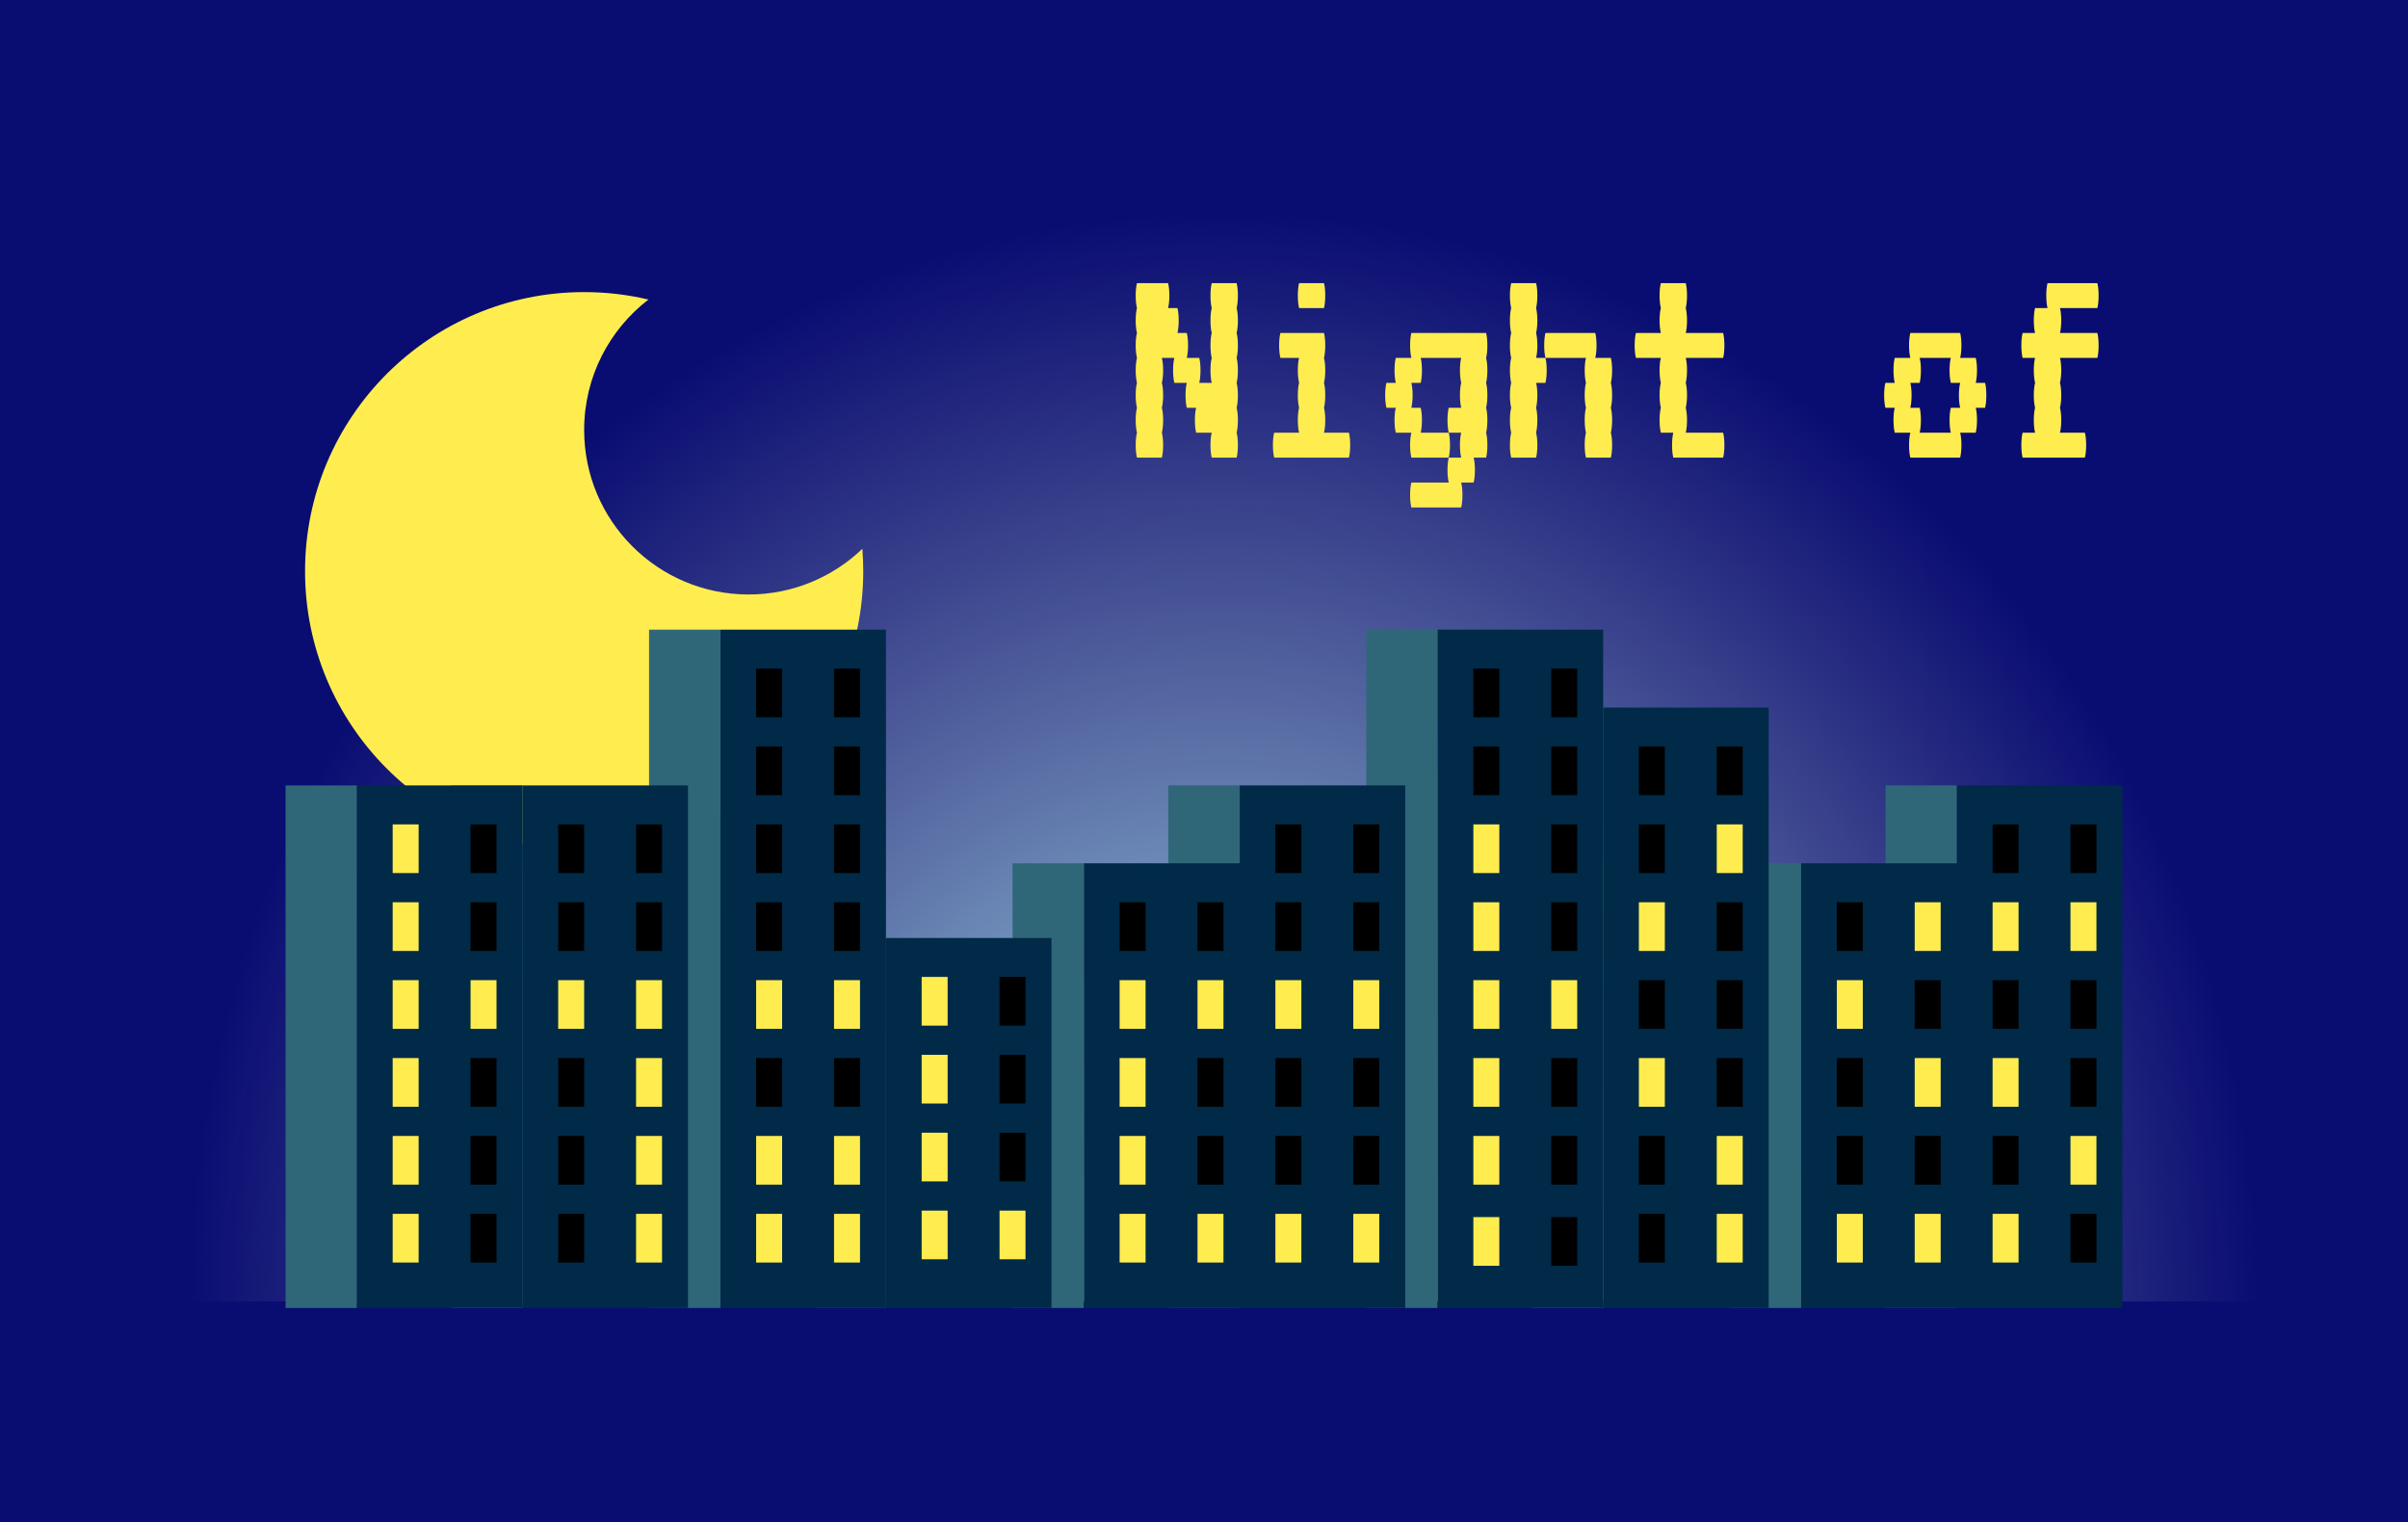 <svg width="742" height="469" viewBox="0 0 742 469" fill="none" xmlns="http://www.w3.org/2000/svg">
<g clip-path="url(#clip0)">
<rect width="742" height="469" fill="#090D72"/>
<rect x="50" y="24" width="654" height="377" fill="url(#paint0_radial)"/>
<path fill-rule="evenodd" clip-rule="evenodd" d="M265.727 169.093C256.624 177.811 244.277 183.167 230.679 183.167C202.69 183.167 180 160.477 180 132.488C180 116.116 187.763 101.558 199.81 92.293C193.45 90.793 186.818 90 180 90C132.504 90 94 128.504 94 176C94 223.496 132.504 262 180 262C227.496 262 266 223.496 266 176C266 173.675 265.908 171.372 265.727 169.093Z" fill="#FFED50"/>
<path d="M381.06 94.92C381.316 95.944 381.444 97.224 381.444 98.76C381.444 100.232 381.316 101.512 381.06 102.6C381.316 103.624 381.444 104.904 381.444 106.44C381.444 107.912 381.316 109.192 381.06 110.28C381.316 111.304 381.444 112.584 381.444 114.12C381.444 115.592 381.316 116.872 381.06 117.96C381.316 118.984 381.444 120.264 381.444 121.8C381.444 123.272 381.316 124.552 381.06 125.64C381.316 126.664 381.444 127.944 381.444 129.48C381.444 130.952 381.316 132.232 381.06 133.32C381.316 134.344 381.444 135.624 381.444 137.16C381.444 138.632 381.316 139.912 381.06 141H373.38C373.124 139.912 372.996 138.632 372.996 137.16C372.996 135.624 373.124 134.344 373.38 133.32H368.58C368.324 132.232 368.196 130.952 368.196 129.48C368.196 127.944 368.324 126.664 368.58 125.64H365.7C365.444 124.552 365.316 123.272 365.316 121.8C365.316 120.264 365.444 118.984 365.7 117.96H361.86C361.604 116.872 361.476 115.592 361.476 114.12C361.476 112.584 361.604 111.304 361.86 110.28H358.02C358.276 111.304 358.404 112.584 358.404 114.12C358.404 115.592 358.276 116.872 358.02 117.96C358.276 118.984 358.404 120.264 358.404 121.8C358.404 123.272 358.276 124.552 358.02 125.64C358.276 126.664 358.404 127.944 358.404 129.48C358.404 130.952 358.276 132.232 358.02 133.32C358.276 134.344 358.404 135.624 358.404 137.16C358.404 138.632 358.276 139.912 358.02 141H350.34C350.084 139.912 349.956 138.632 349.956 137.16C349.956 135.624 350.084 134.344 350.34 133.32C350.084 132.232 349.956 130.952 349.956 129.48C349.956 127.944 350.084 126.664 350.34 125.64C350.084 124.552 349.956 123.272 349.956 121.8C349.956 120.264 350.084 118.984 350.34 117.96C350.084 116.872 349.956 115.592 349.956 114.12C349.956 112.584 350.084 111.304 350.34 110.28C350.084 109.192 349.956 107.912 349.956 106.44C349.956 104.904 350.084 103.624 350.34 102.6C350.084 101.512 349.956 100.232 349.956 98.76C349.956 97.224 350.084 95.944 350.34 94.92C350.084 93.832 349.956 92.552 349.956 91.08C349.956 89.544 350.084 88.264 350.34 87.24H359.94C360.196 88.264 360.324 89.544 360.324 91.08C360.324 92.552 360.196 93.832 359.94 94.92H362.82C363.076 95.944 363.204 97.224 363.204 98.76C363.204 100.232 363.076 101.512 362.82 102.6H365.7C365.956 103.624 366.084 104.904 366.084 106.44C366.084 107.912 365.956 109.192 365.7 110.28H369.54C369.796 111.304 369.924 112.584 369.924 114.12C369.924 115.592 369.796 116.872 369.54 117.96H373.38C373.124 116.872 372.996 115.592 372.996 114.12C372.996 112.584 373.124 111.304 373.38 110.28C373.124 109.192 372.996 107.912 372.996 106.44C372.996 104.904 373.124 103.624 373.38 102.6C373.124 101.512 372.996 100.232 372.996 98.76C372.996 97.224 373.124 95.944 373.38 94.92C373.124 93.832 372.996 92.552 372.996 91.08C372.996 89.544 373.124 88.264 373.38 87.24H381.06C381.316 88.264 381.444 89.544 381.444 91.08C381.444 92.552 381.316 93.832 381.06 94.92ZM400.298 94.92C400.042 93.832 399.914 92.552 399.914 91.08C399.914 89.544 400.042 88.264 400.298 87.24H407.978C408.234 88.264 408.362 89.544 408.362 91.08C408.362 92.552 408.234 93.832 407.978 94.92H400.298ZM415.658 133.32C415.914 134.344 416.042 135.624 416.042 137.16C416.042 138.632 415.914 139.912 415.658 141H392.618C392.362 139.912 392.234 138.632 392.234 137.16C392.234 135.624 392.362 134.344 392.618 133.32H400.298C400.042 132.232 399.914 130.952 399.914 129.48C399.914 127.944 400.042 126.664 400.298 125.64C400.042 124.552 399.914 123.272 399.914 121.8C399.914 120.264 400.042 118.984 400.298 117.96C400.042 116.872 399.914 115.592 399.914 114.12C399.914 112.584 400.042 111.304 400.298 110.28H394.538C394.282 109.192 394.154 107.912 394.154 106.44C394.154 104.904 394.282 103.624 394.538 102.6H407.978C408.234 103.624 408.362 104.904 408.362 106.44C408.362 107.912 408.234 109.192 407.978 110.28C408.234 111.304 408.362 112.584 408.362 114.12C408.362 115.592 408.234 116.872 407.978 117.96C408.234 118.984 408.362 120.264 408.362 121.8C408.362 123.272 408.234 124.552 407.978 125.64C408.234 126.664 408.362 127.944 408.362 129.48C408.362 130.952 408.234 132.232 407.978 133.32H415.658ZM457.935 110.28C458.191 111.304 458.319 112.584 458.319 114.12C458.319 115.592 458.191 116.872 457.935 117.96C458.191 118.984 458.319 120.264 458.319 121.8C458.319 123.272 458.191 124.552 457.935 125.64C458.191 126.664 458.319 127.944 458.319 129.48C458.319 130.952 458.191 132.232 457.935 133.32C458.191 134.344 458.319 135.624 458.319 137.16C458.319 138.632 458.191 139.912 457.935 141H454.095C454.351 142.024 454.479 143.304 454.479 144.84C454.479 146.312 454.351 147.592 454.095 148.68H450.255C450.511 149.704 450.639 150.984 450.639 152.52C450.639 153.992 450.511 155.272 450.255 156.36H434.895C434.639 155.272 434.511 153.992 434.511 152.52C434.511 150.984 434.639 149.704 434.895 148.68H446.415C446.159 147.592 446.031 146.312 446.031 144.84C446.031 143.304 446.159 142.024 446.415 141H450.255C449.999 139.912 449.871 138.632 449.871 137.16C449.871 135.624 449.999 134.344 450.255 133.32H446.415C446.159 132.232 446.031 130.952 446.031 129.48C446.031 127.944 446.159 126.664 446.415 125.64H450.255C449.999 124.552 449.871 123.272 449.871 121.8C449.871 120.264 449.999 118.984 450.255 117.96C449.999 116.872 449.871 115.592 449.871 114.12C449.871 112.584 449.999 111.304 450.255 110.28H437.775C438.031 111.304 438.159 112.584 438.159 114.12C438.159 115.592 438.031 116.872 437.775 117.96H434.895C435.151 118.984 435.279 120.264 435.279 121.8C435.279 123.272 435.151 124.552 434.895 125.64H437.775C438.031 126.664 438.159 127.944 438.159 129.48C438.159 130.952 438.031 132.232 437.775 133.32H446.415C446.671 134.344 446.799 135.624 446.799 137.16C446.799 138.632 446.671 139.912 446.415 141H434.895C434.639 139.912 434.511 138.632 434.511 137.16C434.511 135.624 434.639 134.344 434.895 133.32H430.095C429.839 132.232 429.711 130.952 429.711 129.48C429.711 127.944 429.839 126.664 430.095 125.64H427.215C426.959 124.552 426.831 123.272 426.831 121.8C426.831 120.264 426.959 118.984 427.215 117.96H430.095C429.839 116.872 429.711 115.592 429.711 114.12C429.711 112.584 429.839 111.304 430.095 110.28H434.895C434.639 109.192 434.511 107.912 434.511 106.44C434.511 104.904 434.639 103.624 434.895 102.6H457.935C458.191 103.624 458.319 104.904 458.319 106.44C458.319 107.912 458.191 109.192 457.935 110.28ZM473.717 106.44C473.717 107.912 473.589 109.192 473.333 110.28H476.213C476.469 111.304 476.597 112.584 476.597 114.12C476.597 115.592 476.469 116.872 476.213 117.96H473.333C473.589 118.984 473.717 120.264 473.717 121.8C473.717 123.272 473.589 124.552 473.333 125.64C473.589 126.664 473.717 127.944 473.717 129.48C473.717 130.952 473.589 132.232 473.333 133.32C473.589 134.344 473.717 135.624 473.717 137.16C473.717 138.632 473.589 139.912 473.333 141H465.653C465.397 139.912 465.269 138.632 465.269 137.16C465.269 135.624 465.397 134.344 465.653 133.32C465.397 132.232 465.269 130.952 465.269 129.48C465.269 127.944 465.397 126.664 465.653 125.64C465.397 124.552 465.269 123.272 465.269 121.8C465.269 120.264 465.397 118.984 465.653 117.96C465.397 116.872 465.269 115.592 465.269 114.12C465.269 112.584 465.397 111.304 465.653 110.28C465.397 109.192 465.269 107.912 465.269 106.44C465.269 104.904 465.397 103.624 465.653 102.6C465.397 101.512 465.269 100.232 465.269 98.76C465.269 97.224 465.397 95.944 465.653 94.92C465.397 93.832 465.269 92.552 465.269 91.08C465.269 89.544 465.397 88.264 465.653 87.24H473.333C473.589 88.264 473.717 89.544 473.717 91.08C473.717 92.552 473.589 93.832 473.333 94.92C473.589 95.944 473.717 97.224 473.717 98.76C473.717 100.232 473.589 101.512 473.333 102.6C473.589 103.624 473.717 104.904 473.717 106.44ZM496.373 117.96C496.629 118.984 496.757 120.264 496.757 121.8C496.757 123.272 496.629 124.552 496.373 125.64C496.629 126.664 496.757 127.944 496.757 129.48C496.757 130.952 496.629 132.232 496.373 133.32C496.629 134.344 496.757 135.624 496.757 137.16C496.757 138.632 496.629 139.912 496.373 141H488.693C488.437 139.912 488.309 138.632 488.309 137.16C488.309 135.624 488.437 134.344 488.693 133.32C488.437 132.232 488.309 130.952 488.309 129.48C488.309 127.944 488.437 126.664 488.693 125.64C488.437 124.552 488.309 123.272 488.309 121.8C488.309 120.264 488.437 118.984 488.693 117.96C488.437 116.872 488.309 115.592 488.309 114.12C488.309 112.584 488.437 111.304 488.693 110.28H476.213C475.957 109.192 475.829 107.912 475.829 106.44C475.829 104.904 475.957 103.624 476.213 102.6H491.573C491.829 103.624 491.957 104.904 491.957 106.44C491.957 107.912 491.829 109.192 491.573 110.28H496.373C496.629 111.304 496.757 112.584 496.757 114.12C496.757 115.592 496.629 116.872 496.373 117.96ZM530.97 133.32C531.226 134.344 531.354 135.624 531.354 137.16C531.354 138.632 531.226 139.912 530.97 141H515.61C515.354 139.912 515.226 138.632 515.226 137.16C515.226 135.624 515.354 134.344 515.61 133.32H511.77C511.514 132.232 511.386 130.952 511.386 129.48C511.386 127.944 511.514 126.664 511.77 125.64C511.514 124.552 511.386 123.272 511.386 121.8C511.386 120.264 511.514 118.984 511.77 117.96C511.514 116.872 511.386 115.592 511.386 114.12C511.386 112.584 511.514 111.304 511.77 110.28H504.09C503.834 109.192 503.706 107.912 503.706 106.44C503.706 104.904 503.834 103.624 504.09 102.6H511.77C511.514 101.512 511.386 100.232 511.386 98.76C511.386 97.224 511.514 95.944 511.77 94.92C511.514 93.832 511.386 92.552 511.386 91.08C511.386 89.544 511.514 88.264 511.77 87.24H519.45C519.706 88.264 519.834 89.544 519.834 91.08C519.834 92.552 519.706 93.832 519.45 94.92C519.706 95.944 519.834 97.224 519.834 98.76C519.834 100.232 519.706 101.512 519.45 102.6H530.97C531.226 103.624 531.354 104.904 531.354 106.44C531.354 107.912 531.226 109.192 530.97 110.28H519.45C519.706 111.304 519.834 112.584 519.834 114.12C519.834 115.592 519.706 116.872 519.45 117.96C519.706 118.984 519.834 120.264 519.834 121.8C519.834 123.272 519.706 124.552 519.45 125.64C519.706 126.664 519.834 127.944 519.834 129.48C519.834 130.952 519.706 132.232 519.45 133.32H530.97ZM612.069 121.8C612.069 123.272 611.941 124.552 611.685 125.64H608.805C609.061 126.664 609.189 127.944 609.189 129.48C609.189 130.952 609.061 132.232 608.805 133.32H604.005C604.261 134.344 604.389 135.624 604.389 137.16C604.389 138.632 604.261 139.912 604.005 141H588.645C588.389 139.912 588.261 138.632 588.261 137.16C588.261 135.624 588.389 134.344 588.645 133.32H583.845C583.589 132.232 583.461 130.952 583.461 129.48C583.461 127.944 583.589 126.664 583.845 125.64H580.965C580.709 124.552 580.581 123.272 580.581 121.8C580.581 120.264 580.709 118.984 580.965 117.96H583.845C583.589 116.872 583.461 115.592 583.461 114.12C583.461 112.584 583.589 111.304 583.845 110.28H588.645C588.389 109.192 588.261 107.912 588.261 106.44C588.261 104.904 588.389 103.624 588.645 102.6H604.005C604.261 103.624 604.389 104.904 604.389 106.44C604.389 107.912 604.261 109.192 604.005 110.28H608.805C609.061 111.304 609.189 112.584 609.189 114.12C609.189 115.592 609.061 116.872 608.805 117.96H611.685C611.941 118.984 612.069 120.264 612.069 121.8ZM604.005 125.64C603.749 124.552 603.621 123.272 603.621 121.8C603.621 120.264 603.749 118.984 604.005 117.96H601.125C600.869 116.872 600.741 115.592 600.741 114.12C600.741 112.584 600.869 111.304 601.125 110.28H591.525C591.781 111.304 591.909 112.584 591.909 114.12C591.909 115.592 591.781 116.872 591.525 117.96H588.645C588.901 118.984 589.029 120.264 589.029 121.8C589.029 123.272 588.901 124.552 588.645 125.64H591.525C591.781 126.664 591.909 127.944 591.909 129.48C591.909 130.952 591.781 132.232 591.525 133.32H601.125C600.869 132.232 600.741 130.952 600.741 129.48C600.741 127.944 600.869 126.664 601.125 125.64H604.005ZM646.283 102.6C646.539 103.624 646.667 104.904 646.667 106.44C646.667 107.912 646.539 109.192 646.283 110.28H634.763C635.019 111.304 635.147 112.584 635.147 114.12C635.147 115.592 635.019 116.872 634.763 117.96C635.019 118.984 635.147 120.264 635.147 121.8C635.147 123.272 635.019 124.552 634.763 125.64C635.019 126.664 635.147 127.944 635.147 129.48C635.147 130.952 635.019 132.232 634.763 133.32H642.443C642.699 134.344 642.827 135.624 642.827 137.16C642.827 138.632 642.699 139.912 642.443 141H623.243C622.987 139.912 622.859 138.632 622.859 137.16C622.859 135.624 622.987 134.344 623.243 133.32H627.083C626.827 132.232 626.699 130.952 626.699 129.48C626.699 127.944 626.827 126.664 627.083 125.64C626.827 124.552 626.699 123.272 626.699 121.8C626.699 120.264 626.827 118.984 627.083 117.96C626.827 116.872 626.699 115.592 626.699 114.12C626.699 112.584 626.827 111.304 627.083 110.28H623.243C622.987 109.192 622.859 107.912 622.859 106.44C622.859 104.904 622.987 103.624 623.243 102.6H627.083C626.827 101.512 626.699 100.232 626.699 98.76C626.699 97.224 626.827 95.944 627.083 94.92H630.923C630.667 93.832 630.539 92.552 630.539 91.08C630.539 89.544 630.667 88.264 630.923 87.24H646.283C646.539 88.264 646.667 89.544 646.667 91.08C646.667 92.552 646.539 93.832 646.283 94.92H634.763C635.019 95.944 635.147 97.224 635.147 98.76C635.147 100.232 635.019 101.512 634.763 102.6H646.283Z" fill="#FFED50"/>
<g clip-path="url(#clip1)">
<rect x="581" y="242" width="22" height="217" fill="#2F6779"/>
<rect x="603" y="242" width="51" height="217" fill="#002A48"/>
<rect x="614" y="254" width="8" height="15" fill="black"/>
<rect x="638" y="254" width="8" height="15" fill="black"/>
<rect x="614" y="278" width="8" height="15" fill="#FFED50"/>
<rect x="638" y="278" width="8" height="15" fill="#FFED50"/>
<rect x="614" y="302" width="8" height="15" fill="black"/>
<rect x="638" y="302" width="8" height="15" fill="black"/>
<rect x="614" y="326" width="8" height="15" fill="#FFED50"/>
<rect x="638" y="326" width="8" height="15" fill="black"/>
<rect x="614" y="350" width="8" height="15" fill="black"/>
<rect x="638" y="350" width="8" height="15" fill="#FFED50"/>
<rect x="614" y="374" width="8" height="15" fill="#FFED50"/>
<rect x="638" y="374" width="8" height="15" fill="black"/>
</g>
<g clip-path="url(#clip2)">
<rect x="533" y="266" width="22" height="217" fill="#2F6779"/>
<rect x="555" y="266" width="51" height="217" fill="#002A48"/>
<rect x="566" y="278" width="8" height="15" fill="black"/>
<rect x="590" y="278" width="8" height="15" fill="#FFED50"/>
<rect x="566" y="302" width="8" height="15" fill="#FFED50"/>
<rect x="590" y="302" width="8" height="15" fill="black"/>
<rect x="566" y="326" width="8" height="15" fill="black"/>
<rect x="590" y="326" width="8" height="15" fill="#FFED50"/>
<rect x="566" y="350" width="8" height="15" fill="black"/>
<rect x="590" y="350" width="8" height="15" fill="black"/>
<rect x="566" y="374" width="8" height="15" fill="#FFED50"/>
<rect x="590" y="374" width="8" height="15" fill="#FFED50"/>
</g>
<g clip-path="url(#clip3)">
<rect x="472" y="218" width="22" height="217" fill="#4894AC"/>
<rect x="494" y="218" width="51" height="217" fill="#002A48"/>
<rect x="505" y="230" width="8" height="15" fill="black"/>
<rect x="529" y="230" width="8" height="15" fill="black"/>
<rect x="505" y="254" width="8" height="15" fill="black"/>
<rect x="529" y="254" width="8" height="15" fill="#FFED50"/>
<rect x="505" y="278" width="8" height="15" fill="#FFED50"/>
<rect x="529" y="278" width="8" height="15" fill="black"/>
<rect x="505" y="302" width="8" height="15" fill="black"/>
<rect x="529" y="302" width="8" height="15" fill="black"/>
<rect x="505" y="326" width="8" height="15" fill="#FFED50"/>
<rect x="529" y="326" width="8" height="15" fill="black"/>
<rect x="505" y="350" width="8" height="15" fill="black"/>
<rect x="529" y="350" width="8" height="15" fill="#FFED50"/>
<rect x="505" y="374" width="8" height="15" fill="black"/>
<rect x="529" y="374" width="8" height="15" fill="#FFED50"/>
</g>
<g clip-path="url(#clip4)">
<rect x="421" y="194" width="22" height="217" fill="#2F6779"/>
<rect x="443" y="194" width="51" height="217" fill="#002A48"/>
<rect x="454" y="206" width="8" height="15" fill="black"/>
<rect x="478" y="206" width="8" height="15" fill="black"/>
<rect x="454" y="230" width="8" height="15" fill="black"/>
<rect x="478" y="230" width="8" height="15" fill="black"/>
<rect x="454" y="254" width="8" height="15" fill="#FFED50"/>
<rect x="478" y="254" width="8" height="15" fill="black"/>
<rect x="454" y="278" width="8" height="15" fill="#FFED50"/>
<rect x="478" y="278" width="8" height="15" fill="black"/>
<rect x="454" y="302" width="8" height="15" fill="#FFED50"/>
<rect x="478" y="302" width="8" height="15" fill="#FFED50"/>
<rect x="454" y="326" width="8" height="15" fill="#FFED50"/>
<rect x="478" y="326" width="8" height="15" fill="black"/>
<rect x="454" y="350" width="8" height="15" fill="#FFED50"/>
<rect x="478" y="350" width="8" height="15" fill="black"/>
<rect x="454" y="375" width="8" height="15" fill="#FFED50"/>
<rect x="478" y="375" width="8" height="15" fill="black"/>
</g>
<g clip-path="url(#clip5)">
<rect x="360" y="242" width="22" height="217" fill="#2F6779"/>
<rect x="382" y="242" width="51" height="217" fill="#002A48"/>
<rect x="393" y="254" width="8" height="15" fill="black"/>
<rect x="417" y="254" width="8" height="15" fill="black"/>
<rect x="393" y="278" width="8" height="15" fill="black"/>
<rect x="417" y="278" width="8" height="15" fill="black"/>
<rect x="393" y="302" width="8" height="15" fill="#FFED50"/>
<rect x="417" y="302" width="8" height="15" fill="#FFED50"/>
<rect x="393" y="326" width="8" height="15" fill="black"/>
<rect x="417" y="326" width="8" height="15" fill="black"/>
<rect x="393" y="350" width="8" height="15" fill="black"/>
<rect x="417" y="350" width="8" height="15" fill="black"/>
<rect x="393" y="374" width="8" height="15" fill="#FFED50"/>
<rect x="417" y="374" width="8" height="15" fill="#FFED50"/>
</g>
<g clip-path="url(#clip6)">
<rect x="312" y="266" width="22" height="217" fill="#2F6779"/>
<rect x="334" y="266" width="51" height="217" fill="#002A48"/>
<rect x="345" y="278" width="8" height="15" fill="black"/>
<rect x="369" y="278" width="8" height="15" fill="black"/>
<rect x="345" y="302" width="8" height="15" fill="#FFED50"/>
<rect x="369" y="302" width="8" height="15" fill="#FFED50"/>
<rect x="345" y="326" width="8" height="15" fill="#FFED50"/>
<rect x="369" y="326" width="8" height="15" fill="black"/>
<rect x="345" y="350" width="8" height="15" fill="#FFED50"/>
<rect x="369" y="350" width="8" height="15" fill="black"/>
<rect x="345" y="374" width="8" height="15" fill="#FFED50"/>
<rect x="369" y="374" width="8" height="15" fill="#FFED50"/>
</g>
<g clip-path="url(#clip7)">
<rect x="251" y="289" width="22" height="217" fill="#2F6779"/>
<rect x="273" y="289" width="51" height="217" fill="#002A48"/>
<rect x="284" y="301" width="8" height="15" fill="#FFED50"/>
<rect x="308" y="301" width="8" height="15" fill="black"/>
<rect x="284" y="325" width="8" height="15" fill="#FFED50"/>
<rect x="308" y="325" width="8" height="15" fill="black"/>
<rect x="284" y="349" width="8" height="15" fill="#FFED50"/>
<rect x="308" y="349" width="8" height="15" fill="black"/>
<rect x="284" y="373" width="8" height="15" fill="#FFED50"/>
<rect x="308" y="373" width="8" height="15" fill="#FFED50"/>
</g>
<g clip-path="url(#clip8)">
<rect x="200" y="194" width="22" height="217" fill="#2F6779"/>
<rect x="222" y="194" width="51" height="217" fill="#002A48"/>
<rect x="233" y="206" width="8" height="15" fill="black"/>
<rect x="257" y="206" width="8" height="15" fill="black"/>
<rect x="233" y="230" width="8" height="15" fill="black"/>
<rect x="257" y="230" width="8" height="15" fill="black"/>
<rect x="233" y="254" width="8" height="15" fill="black"/>
<rect x="257" y="254" width="8" height="15" fill="black"/>
<rect x="233" y="278" width="8" height="15" fill="black"/>
<rect x="257" y="278" width="8" height="15" fill="black"/>
<rect x="233" y="302" width="8" height="15" fill="#FFED50"/>
<rect x="257" y="302" width="8" height="15" fill="#FFED50"/>
<rect x="233" y="326" width="8" height="15" fill="black"/>
<rect x="257" y="326" width="8" height="15" fill="black"/>
<rect x="233" y="350" width="8" height="15" fill="#FFED50"/>
<rect x="257" y="350" width="8" height="15" fill="#FFED50"/>
<rect x="233" y="374" width="8" height="15" fill="#FFED50"/>
<rect x="257" y="374" width="8" height="15" fill="#FFED50"/>
</g>
<rect x="139" y="242" width="22" height="161" fill="#4894AC"/>
<rect x="161" y="242" width="51" height="161" fill="#002A48"/>
<rect x="172" y="254" width="8" height="15" fill="black"/>
<rect x="196" y="254" width="8" height="15" fill="black"/>
<rect x="172" y="278" width="8" height="15" fill="black"/>
<rect x="196" y="278" width="8" height="15" fill="black"/>
<rect x="172" y="302" width="8" height="15" fill="#FFED50"/>
<rect x="196" y="302" width="8" height="15" fill="#FFED50"/>
<rect x="172" y="326" width="8" height="15" fill="black"/>
<rect x="196" y="326" width="8" height="15" fill="#FFED50"/>
<rect x="172" y="350" width="8" height="15" fill="black"/>
<rect x="196" y="350" width="8" height="15" fill="#FFED50"/>
<rect x="172" y="374" width="8" height="15" fill="black"/>
<rect x="196" y="374" width="8" height="15" fill="#FFED50"/>
<rect x="88" y="242" width="22" height="161" fill="#2F6779"/>
<rect x="110" y="242" width="51" height="161" fill="#002A48"/>
<rect x="121" y="254" width="8" height="15" fill="#FFED50"/>
<rect x="145" y="254" width="8" height="15" fill="black"/>
<rect x="121" y="278" width="8" height="15" fill="#FFED50"/>
<rect x="145" y="278" width="8" height="15" fill="black"/>
<rect x="121" y="302" width="8" height="15" fill="#FFED50"/>
<rect x="145" y="302" width="8" height="15" fill="#FFED50"/>
<rect x="121" y="326" width="8" height="15" fill="#FFED50"/>
<rect x="145" y="326" width="8" height="15" fill="black"/>
<rect x="121" y="350" width="8" height="15" fill="#FFED50"/>
<rect x="145" y="350" width="8" height="15" fill="black"/>
<rect x="121" y="374" width="8" height="15" fill="#FFED50"/>
<rect x="145" y="374" width="8" height="15" fill="black"/>
</g>
<defs>
<radialGradient id="paint0_radial" cx="0" cy="0" r="1" gradientUnits="userSpaceOnUse" gradientTransform="translate(377 401) rotate(90) scale(336 316.461)">
<stop stop-color="#9FEFFA"/>
<stop offset="1" stop-color="#C4C4C4" stop-opacity="0"/>
</radialGradient>
<clipPath id="clip0">
<rect width="742" height="469" fill="white"/>
</clipPath>
<clipPath id="clip1">
<rect width="73" height="161" fill="white" transform="translate(581 242)"/>
</clipPath>
<clipPath id="clip2">
<rect width="73" height="137" fill="white" transform="translate(533 266)"/>
</clipPath>
<clipPath id="clip3">
<rect width="73" height="185" fill="white" transform="translate(472 218)"/>
</clipPath>
<clipPath id="clip4">
<rect width="73" height="209" fill="white" transform="translate(421 194)"/>
</clipPath>
<clipPath id="clip5">
<rect width="73" height="161" fill="white" transform="translate(360 242)"/>
</clipPath>
<clipPath id="clip6">
<rect width="73" height="137" fill="white" transform="translate(312 266)"/>
</clipPath>
<clipPath id="clip7">
<rect width="73" height="114" fill="white" transform="translate(251 289)"/>
</clipPath>
<clipPath id="clip8">
<rect width="73" height="209" fill="white" transform="translate(200 194)"/>
</clipPath>
</defs>
</svg>
